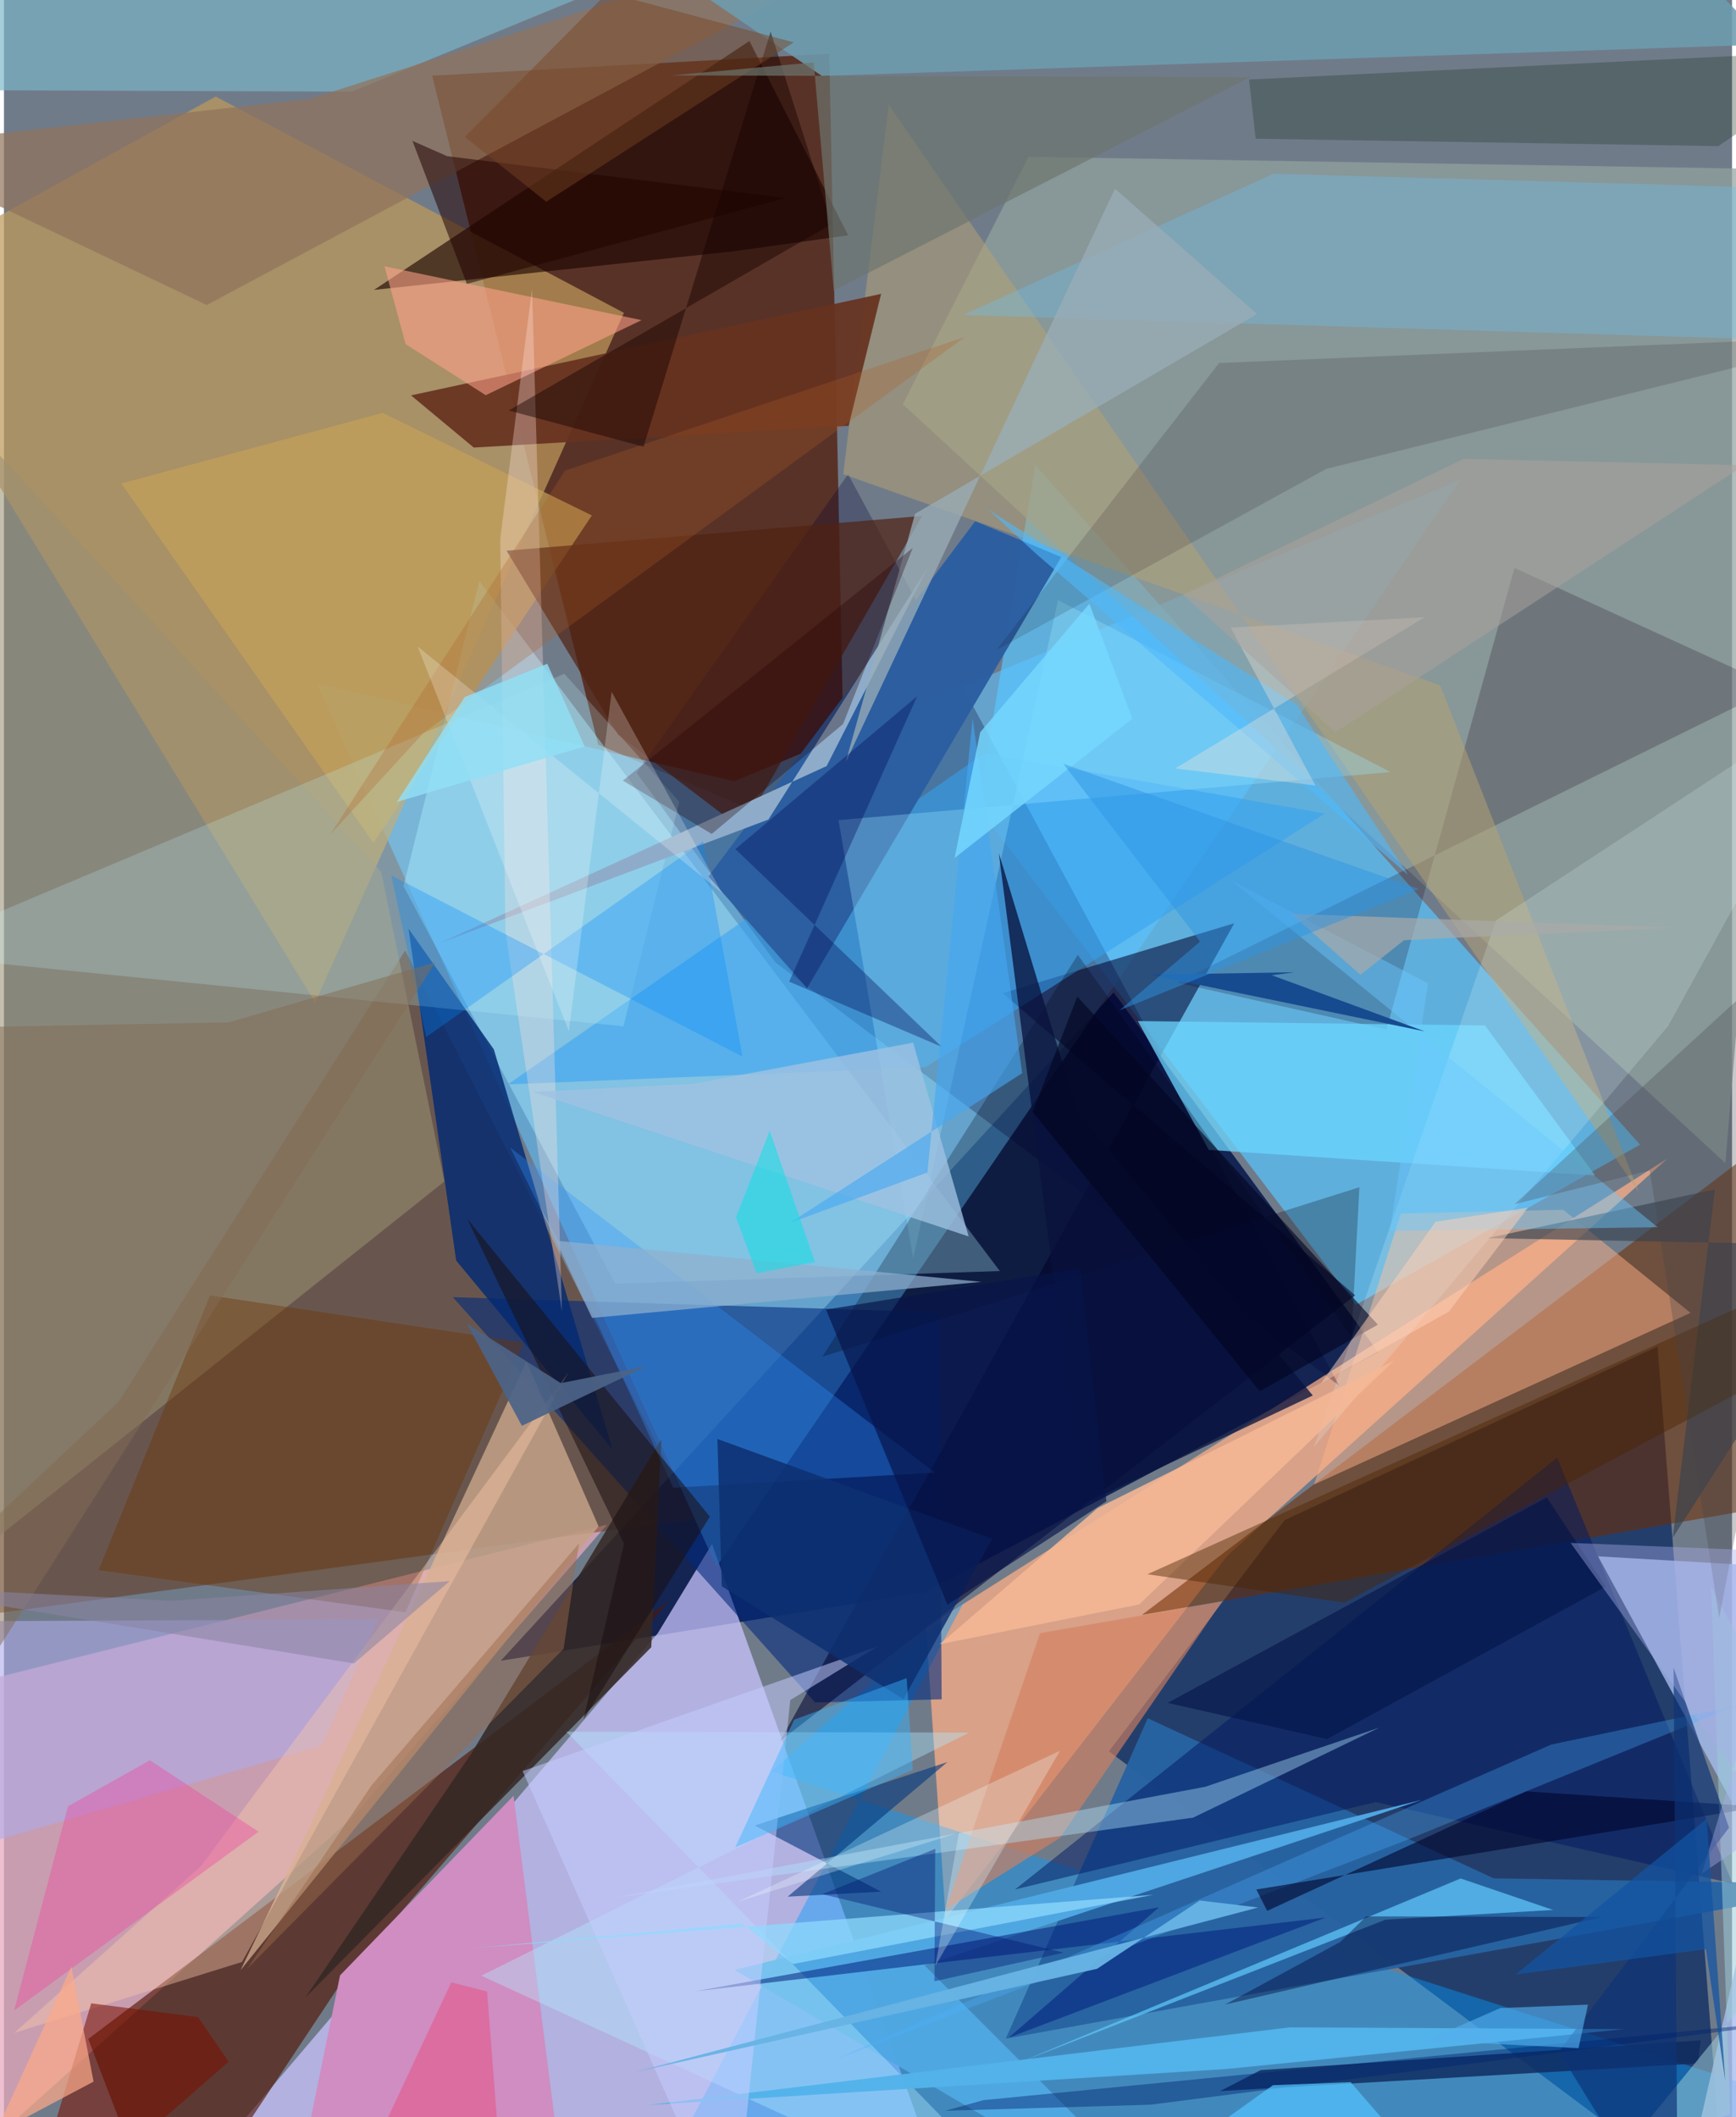<svg xmlns="http://www.w3.org/2000/svg" width="228" height="278" viewBox="0 0 836 1024"><path fill="#707b8a" d="M0 0h836v1024H0z"/><path fill="#06184b" fill-opacity=".863" d="M664.934 654.132L536.84 479.999 240.338 803.255 445.6 770.056z"/><path fill="#511702" fill-opacity=".725" d="M399.268 25.994L207.137 36.6l80.32 323.538 119.771 50.776z"/><path fill="#cac4ff" fill-opacity=".737" d="M463.864 1086L342.53 746.763l-26.264 43.21L64.45 1086z"/><path fill="#5ec3ff" fill-opacity=".561" d="M344.696 757.804L151.294 330.47l201.952 47.435L704.62 232.041z"/><path fill="#1a3667" fill-opacity=".875" d="M534.547 847.048l297.997 222.911-32.601-418.692-180.402 83.98z"/><path fill="#be995b" fill-opacity=".722" d="M102.419 46.7L-62 137.396 150.568 484.92 299.93 151.314z"/><path fill="#58c4fe" fill-opacity=".702" d="M498.908 224.856l-27.653 165.748 182.78 240.508 137.454-77.47z"/><path fill="#e8aabe" fill-opacity=".737" d="M168.47 879.077L-62 1086V826.007l353.778-88.578z"/><path fill="#5e2700" fill-opacity=".431" d="M-62 788.171L55.368 678.123l138.755-218.441 140.148 274.956z"/><path fill="#ffb088" fill-opacity=".729" d="M804.708 560.36L591.754 752.564 455.59 928.104 446.045 787.2z"/><path fill="#009cff" fill-opacity=".424" d="M464.801 774.05L300.561 1086 898 1025.746 371.305 856.831z"/><path fill="#531300" fill-opacity=".631" d="M164.845 956.46L78.911 1086 40.78 986.168 321.76 774.23z"/><path fill="#6e2c00" fill-opacity=".557" d="M898 496.818l-7.257 26.058-340.21 258.212 322.457-55.6z"/><path fill="#003" fill-opacity=".278" d="M306.064 373.784l67.215 91.756 272.627 204.585L408.38 229.352z"/><path fill="#91a29e" fill-opacity=".71" d="M832.775 562.565l40.017-480.51-377.1-6.226-60.85 119.666z"/><path fill="#a6e8ff" fill-opacity=".455" d="M229.982 281.02l-36.698 147.597 102.457 192.28 186.03-6.137z"/><path fill="#002a7e" fill-opacity=".584" d="M392.414 823.442l61.215-1.542-1.136-187.204-235.36-7.303z"/><path fill="#a5bced" fill-opacity=".792" d="M898 985.752L771.2 752.746l110.295 6.404-73.361 321.845z"/><path fill="#2863a2" fill-opacity=".969" d="M720.704 908.5L553.34 831.073l-68.685 154.931L898 911.357z"/><path fill="#000330" fill-opacity=".553" d="M595.194 446.538L375.521 842.01l278.154-215.502-170.518-146.14z"/><path fill="#ffb187" fill-opacity=".49" d="M754.326 585.132l-78.558 1.842L633.81 718l182.094-83z"/><path fill="#1b0500" fill-opacity=".631" d="M179.022 140.21l174.456-18.72 54.926-7.674-47.79-93.984z"/><path fill="#042b73" fill-opacity=".831" d="M218.759 609.68l-23.066-160.536 41.29 58.386 57.287 193.256z"/><path fill="#c4a186" fill-opacity=".851" d="M287.657 738.243L114.5 952.843l33.686-69.734L252.77 658.571z"/><path fill="#35a1f3" fill-opacity=".545" d="M474.378 364.324L243.755 524.483l202.084-8.29L639.072 393.47z"/><path fill="#998f72" fill-opacity=".573" d="M213.036 571.451L-8.902 748.178-62 154.794l244.55 266.917z"/><path fill="#cf8dc2" d="M270.262 1055.281L135.918 1086l26.67-130.568 83.93-86.872z"/><path fill="#2b5ea1" fill-opacity=".976" d="M469.848 252.087l-129.06 171.851 47.724 54.033 122.989-208.544z"/><path fill="#120018" fill-opacity=".216" d="M730.747 274.69l-61.959 223.284-101.392-22.679 289.532-142.912z"/><path fill="#b7a473" fill-opacity=".51" d="M405.998 229.36l22.028-178.793 362.783 525.85-95.955-244.924z"/><path fill="#673220" fill-opacity=".922" d="M196.933 191.228l30.346 25.243 181.333-10.534 15.727-63.8z"/><path fill="#7bb4c7" fill-opacity=".678" d="M282.658-2.719L-49.878-21.196l26.043 64.789 192.15.72z"/><path fill="#6cd7ff" fill-opacity=".745" d="M582.86 556.156l-34.32-62.3 167.947 2.116 53.272 72.553z"/><path fill="#342824" fill-opacity=".863" d="M145.763 966.209l80.241-117.98 92.034-152.115-4.896 100.596z"/><path fill="#6c3503" fill-opacity=".408" d="M45.777 759.434L194.23 779.8l57.235-130.487-151.78-22.768z"/><path fill="#c3a159" fill-opacity=".71" d="M284.415 249.3l-101.194-49.63-126.493 34.178 122.016 173.82z"/><path fill="#c0fdff" fill-opacity=".212" d="M326.725 387.827l-27.014 108.565-349.947-35.125 321.342-135.373z"/><path fill="#90735b" fill-opacity=".706" d="M148.087 47.814L490.25-62 98.123 147.527-62 71.23z"/><path fill="#001b62" fill-opacity=".51" d="M663.637 871.582l-174.489 42.28 262.244-208.86 84.888 206.016z"/><path fill="#6dbee9" fill-opacity=".369" d="M463.94 152.372l150.236-68.334 234.39 6.586L898 165.502z"/><path fill="#0f2b5f" fill-opacity=".824" d="M607.964 1001.234l-19.595 10.143 231.167-13.358 1.331-11.19z"/><path fill="#4fa7e2" fill-opacity=".988" d="M445.343 950.584L580.714 1086 353.341 952.821l332.59-82.283z"/><path fill="#99e8ff" fill-opacity=".322" d="M670.79 373.42l-160.846-83.175-70.088 318.329-36.124-211.914z"/><path fill="#4f2213" fill-opacity=".71" d="M243.144 266.357l201.086-16.815-87.017 151.601-60.039-45.727z"/><path fill="#adaaea" fill-opacity=".6" d="M153.784 844.286l-177.42 51.605-12.832-111.656 217.545-1.058z"/><path fill="#d38060" fill-opacity=".639" d="M455.504 923.62l45.735-133.71 88.015-15.332L510.87 888.9z"/><path fill="#b2ecff" fill-opacity=".392" d="M272.057 837.552l194.909.447-236.048 117.574L514.148 1086z"/><path fill="#6d9caf" fill-opacity=".875" d="M853.96 21.491L772.45-62 279.772-42.126l115.9 78.854z"/><path fill="#00000e" fill-opacity=".255" d="M519.497 461.849l132.418 184.747 3.8-72.363-259.79 81.939z"/><path fill="#273a31" fill-opacity=".345" d="M602.335 38.465L898 24.13l-68.687 46.55-223.78-3.587z"/><path fill="#03377b" fill-opacity=".596" d="M363.218 882.943l61.12 31.987-45.2 2.417 77.271-65.096z"/><path fill="#ffa28a" fill-opacity=".576" d="M184.077 128.78l10.22 37.662 38.764 24.697 75.389-36.3z"/><path fill="#10000d" fill-opacity=".137" d="M898 162.69l-310.144 12.894-107.81 138.845 159.674-87.666z"/><path fill="#8eacc9" d="M210.719 456.223l159.09-59.84 76.796-121.364-48.616 95.498z"/><path fill="#e6ffff" fill-opacity=".184" d="M721.81 445.178l174.272-114.275-91.027 165.39-171.36 203.57z"/><path fill="#b2e7ff" fill-opacity=".404" d="M295.526 917.847L575.3 879.122l90.033-43.524-84.165 28.602z"/><path fill="#53b2ea" fill-opacity=".98" d="M591.28 1000.721l192.73-19.312-162.006-.848-310.269 37.563z"/><path fill="#001d7a" fill-opacity=".525" d="M558.869 922.455L334.83 963.057l304.576-35.633-153.369 58.14z"/><path fill="#3193ff" fill-opacity=".322" d="M323.825 719.559l-36.04-78.048-42.835-86.405L450.32 712.26z"/><path fill="#fac9a8" fill-opacity=".416" d="M115.154 948.925L4.934 983.259 95.2 902.668l178.051-239.126z"/><path fill="#ffe4df" fill-opacity=".322" d="M242.61 450.57l27.326 183.67-14.475-494.546L240.072 260.8z"/><path fill="#4bb0ff" fill-opacity=".314" d="M748.53 843.776l89.568-18.772L677.725 890.3 401.192 996.512z"/><path fill="#1a0e0f" fill-opacity=".533" d="M280.337 831.73l61.144-98.192-117.397-144.1 75.88 157.196z"/><path fill="#9aadb6" fill-opacity=".761" d="M537.483 91.26l68.68 60.628-165.388 96.63-33.542 120.102z"/><path fill="#5dc2f5" fill-opacity=".769" d="M749.43 923.781l-44.728-15.233-214.013 89.214 177.622-69.278z"/><path fill="#7a1200" fill-opacity=".553" d="M108.673 997.205L6.949 1086l35.27-117.054 51.734 6.659z"/><path fill="#00042d" fill-opacity=".604" d="M736.53 866.44l-125.415 57.77-5.247-10.322 244.158-40.013z"/><path fill="#008afd" fill-opacity=".306" d="M204.235 501.59l133.98-94.649 19.071 104.086-169.895-87.607z"/><path fill="#846b55" fill-opacity=".498" d="M208.703 465.44l-99.966 29.037-165.786 3.103 17.319 357.887z"/><path fill="#35404e" fill-opacity=".624" d="M717.681 598.845L898 602.435l-90.679 141.279L827.688 575.3z"/><path fill="#f5b896" fill-opacity=".882" d="M529.093 729.389l-76.42 65.872 96.532-19.243 123.37-117.97z"/><path fill="#000b52" fill-opacity=".353" d="M379.854 474.776l61.936-138.021-87.937 73.918 99.792 95.632z"/><path fill="#a0c2e2" fill-opacity=".784" d="M255.836 528.13l77.831-3.949 106.158-19.899 26.882 93.743z"/><path fill="#08113c" fill-opacity=".765" d="M521.893 727.657l111.28-52.714L519.163 537.4l-37.885-124.797z"/><path fill="#c5cdff" fill-opacity=".522" d="M250.92 856.6L352.696 1086l27.708-263.737 42.015-25.83z"/><path fill="#4db8fb" fill-opacity=".596" d="M499.008 267.572l180.237 155.544-53.93-82.311-149.099-94.334z"/><path fill="#000839" fill-opacity=".427" d="M590.716 969.535l182.36-42.348-114.085-.304-12.551 12.39z"/><path fill="#f1449d" fill-opacity=".384" d="M4.924 972.41l26.044-98.764 39.608-22.264 52.544 34.54z"/><path fill="#220300" fill-opacity=".537" d="M214.388 75.536l-16.774-7.396 26.332 69.15 154.35-41.523z"/><path fill="#90dafe" fill-opacity=".733" d="M381.697 949.928l-24.614-19.59L226.05 942.33l329.92-25.878z"/><path fill="#4a2400" fill-opacity=".435" d="M877.606 653.08l-29.386-24.789-295.05 133.124 95.322 13.725z"/><path fill="#9dccd7" fill-opacity=".529" d="M785.75 1037.442l49.35-14.767-9.213-254.905L898 899.949z"/><path fill="#b05c28" fill-opacity=".271" d="M157.82 403.67l45.167-49.205 262.11-191.591-193.676 64.754z"/><path fill="#fca989" fill-opacity=".71" d="M43.356 1006.801l-10.74-55.613-37.526 82.325 10.466-6.685z"/><path fill="#6bc9ff" fill-opacity=".443" d="M688.95 475.643l-95.537-50.009 206.591 167.918-129.516 1.806z"/><path fill="#4c6388" fill-opacity=".918" d="M250.558 689.614l60.656-28.978-41.797 8.355-45.457-28.781z"/><path fill="#ffe9d8" fill-opacity=".325" d="M634.416 379.917l-67.763-8.25L687.24 298.54l-93.778 5.022z"/><path fill="#170400" fill-opacity=".455" d="M400.487 108.368l-29.595-93.067-61.475 200.755-65.232-17.521z"/><path fill="#240109" fill-opacity=".322" d="M439.635 265.023l-140.204 112.53 42.966 25.796 63.558-53.188z"/><path fill="#8fb0ce" fill-opacity=".718" d="M284.5 637.426l-25.813-54.877 9.558 17.66L472.831 620z"/><path fill="#164b90" d="M624.317 470.247l-10.971 1.44 74.031 27.178-133.082-27.464z"/><path fill="#45a7f1" fill-opacity=".616" d="M492.588 519.065l-23.978-171.62-21.88 219.648-66.523 24.36z"/><path fill="#0c3376" fill-opacity=".678" d="M809.828 1086l-2.11-279.373 26.818 77.375L752.21 992.26z"/><path fill="#774324" fill-opacity=".463" d="M262.35 97.56l-39.388-31.296 68.99-69.804 90.12 24.035z"/><path fill="#9a6a4a" fill-opacity=".475" d="M177.961 863.356l-60.27 88.82L270.748 797.44l7.451-50.963z"/><path fill="#0d3072" fill-opacity=".855" d="M345.148 695.977L478.072 744.3l-42.912 77.476-87.91-54.542z"/><path fill="#01236e" fill-opacity=".435" d="M473.834 1015.77l417.669-40.964-336.941 43.168-99.13 2.921z"/><path fill="#53b0ee" fill-opacity=".639" d="M688.151 986.935l35.701-15.707 42.463-1.645-4.58 21.018z"/><path fill="#020420" fill-opacity=".612" d="M497.644 537.824l21.595-55.806L664.649 640.7l-57.186 32.173z"/><path fill="#fffffe" fill-opacity=".231" d="M347.417 431.92L200.16 312.725l73.138 186.085 20.681-164.215z"/><path fill="#76d9fe" fill-opacity=".816" d="M472.284 354.162l-12.422 60.828 85.994-67.374-20.762-55.59z"/><path fill="#6d756f" fill-opacity=".69" d="M391.726 30.198l9.725 110.32L602.904 37.311 322.9 36.474z"/><path fill="#00116f" fill-opacity=".38" d="M450.121 958.287l62.508-13.852-116.731-28.29 54.644-21.902z"/><path fill="#f3ffff" fill-opacity=".278" d="M510.862 846.803L355.123 919.76l106.87-33.391-11.403 64.422z"/><path fill="#47474b" fill-opacity=".294" d="M730.756 582.437l65.401-16.339 33.635 216.435L898 429.132z"/><path fill="#67b4e5" fill-opacity=".961" d="M606.76 922.58l-28.273-3.371-49.649 33.013-223.397 49.935z"/><path fill="#021446" fill-opacity=".592" d="M562.973 823.626l183.41-99.416 28.52 43.18-134.868 73.747z"/><path fill="#071449" fill-opacity=".671" d="M397.683 633.399l58.758 142.736 76.907-50.026-12.725-112.572z"/><path fill="#91dff5" fill-opacity=".827" d="M190.089 387.869l32.789-50.723 39.947-16.102 18.106 40.013z"/><path fill="#ffd2b9" fill-opacity=".506" d="M637.209 668.984l55.342-78.05 44.712-6.843-38.3 50.318z"/><path fill="#aaafe8" fill-opacity=".404" d="M856.246 882.564l-34.9 23.61 46.692-155.503-110.134-4.416z"/><path fill="#a9a39d" fill-opacity=".525" d="M570.456 287.69l135.675-65.777 135.889 3.05L644.09 354.14z"/><path fill="#53c2fe" fill-opacity=".725" d="M613.933 1008.532L505.554 1086h214.367l-68.44-78.94z"/><path fill="#0fdfe6" fill-opacity=".545" d="M354.146 588.743l16.325-41.845 21.832 63.528-28.167 5.408z"/><path fill="#f33364" fill-opacity=".357" d="M243.18 1086l-9.453-122.773-17.332-4.451L156.865 1086z"/><path fill="#aaaaa8" fill-opacity=".682" d="M622.762 441.967l185.029 6.72-130.42 6.032-21.13 16.772z"/><path fill="#8a84a3" fill-opacity=".561" d="M169.296 804.546L-62 766.782l143.014 7.472 134.635-9.531z"/><path fill="#36b4ff" fill-opacity=".455" d="M353.767 893.512l28.51-61.75 54.414-20.094 2.965 44.383z"/><path fill="#1353a1" fill-opacity=".733" d="M823.368 942.731l9.377 63.898-9.008-126.959-92.418 75.326z"/><path fill="#2e94e3" fill-opacity=".475" d="M512.508 369.444l171.888 60.535-144.686 58.65 38.947-33.234z"/></svg>